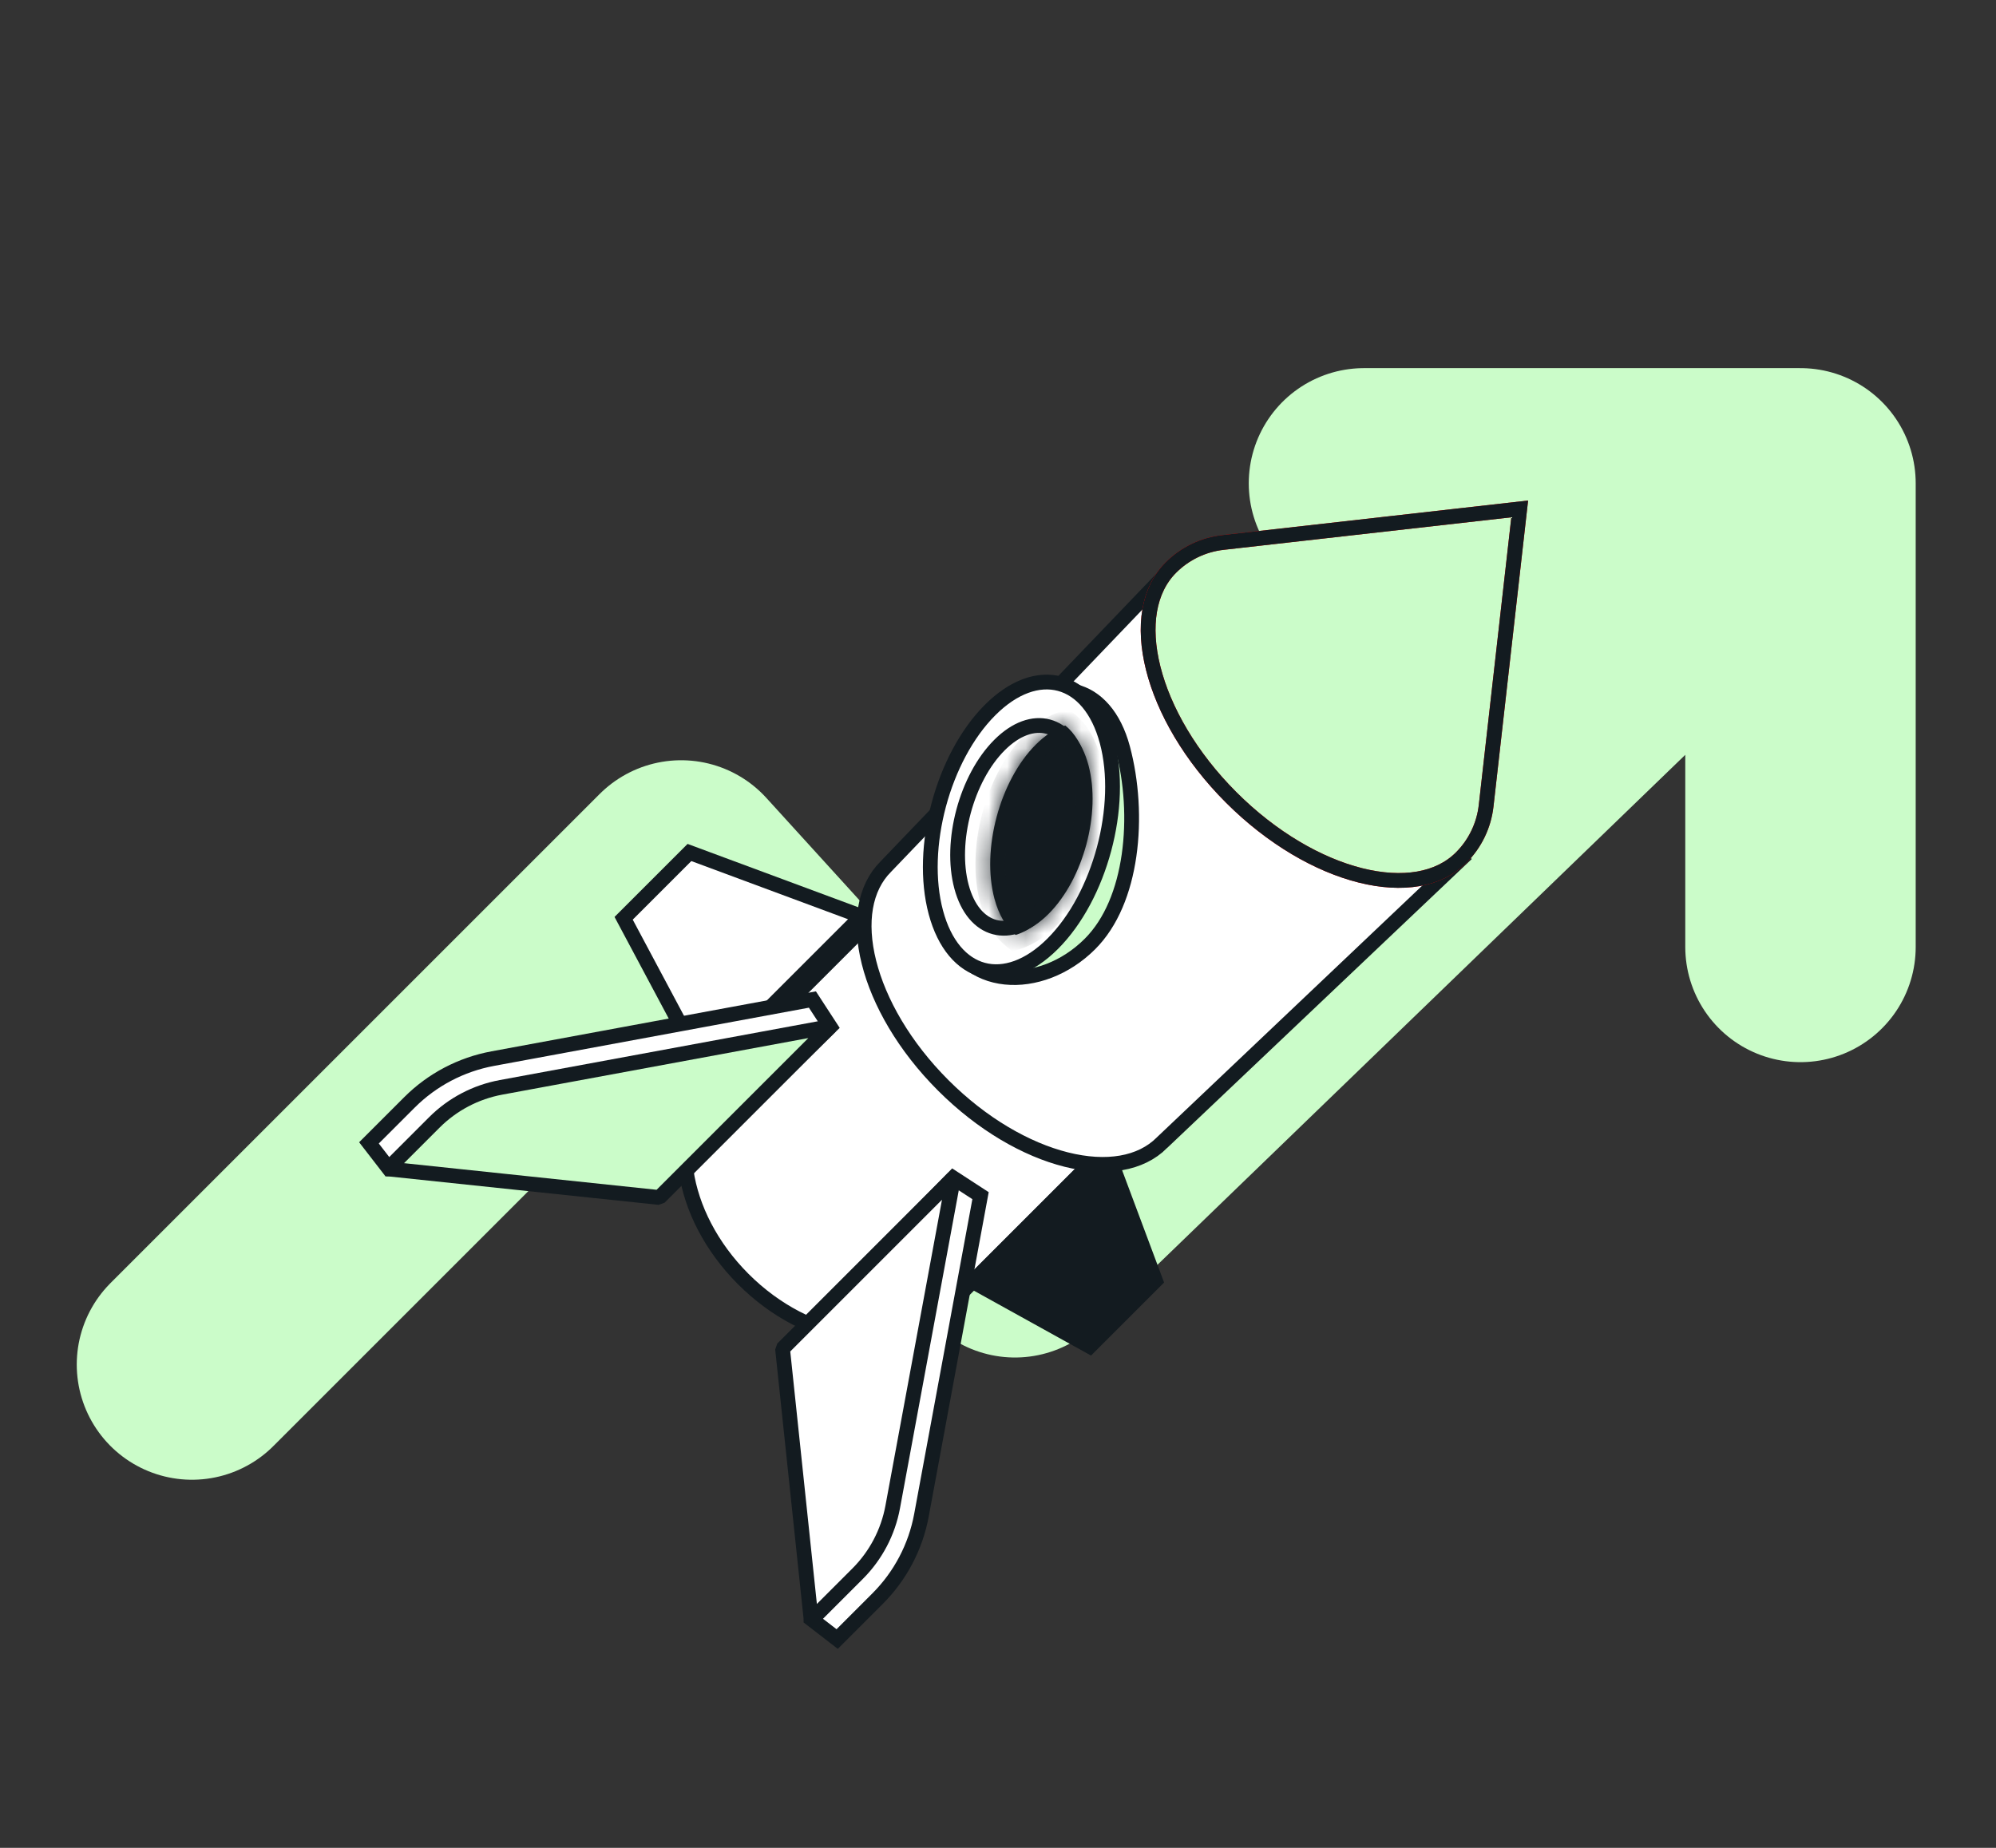 <svg width="108" height="100" viewBox="0 0 108 100" fill="none" xmlns="http://www.w3.org/2000/svg">
<rect x="0" y="0" width="108" height="100" fill="#333333" stroke="none"/>
<path d="M10.387 73.845L36.855 47.376L54.917 67.23L97.421 26.156M97.421 26.156H73.802M97.421 26.156V51.246" stroke="#CBFCC9" stroke-width="12.468" stroke-linecap="round" stroke-linejoin="round"/>
<path d="M38.542 58.364C37.306 59.6 36.838 61.414 37.128 63.388C37.418 65.362 38.466 67.469 40.22 69.223C41.975 70.978 44.081 72.026 46.056 72.316C48.03 72.606 49.844 72.137 51.08 70.901L60.603 61.377L48.066 48.84L38.542 58.364Z" fill="white" stroke="#131B20" stroke-width="0.8"/>
<path d="M58.965 72.863L62.522 69.305L59.848 62.151L52.64 69.359L58.965 72.863Z" fill="#131B20" stroke="#131B20" stroke-width="0.8"/>
<path d="M33.744 49.695L37.305 46.134L46.61 49.588L38.181 58.017L33.744 49.695Z" fill="white" stroke="#131B20" stroke-width="0.8"/>
<path d="M47.932 46.896L47.932 46.896L47.926 46.902C46.782 48.046 46.473 49.906 47.018 52.078C47.56 54.24 48.936 56.636 51.035 58.735C53.133 60.834 55.53 62.21 57.692 62.752C59.864 63.297 61.724 62.988 62.868 61.844L62.868 61.843L62.875 61.836L79.062 46.479L63.368 30.786L47.932 46.896Z" fill="white" stroke="#131B20" stroke-width="0.8"/>
<path d="M54.256 38.958C51.598 41.616 50.221 46.598 51.153 50.078C51.607 51.772 52.864 52.72 54.396 52.88C55.925 53.04 57.654 52.406 58.976 51.085C60.136 49.925 60.815 48.204 61.09 46.294C61.367 44.371 61.228 42.279 60.747 40.484C59.815 37.004 56.914 36.299 54.256 38.958Z" fill="#CBFCC9" stroke="#131B20" stroke-width="0.8"/>
<path d="M53.573 38.424C51.017 40.98 49.703 45.884 50.638 49.377C51.574 52.869 54.405 53.628 56.962 51.071C59.519 48.514 60.833 43.611 59.897 40.118C58.961 36.626 56.13 35.867 53.573 38.424Z" fill="white" stroke="#131B20" stroke-width="0.8"/>
<path d="M54.08 40.321C52.291 42.111 51.371 45.544 52.026 47.989C52.681 50.433 54.663 50.965 56.453 49.175C58.242 47.385 59.162 43.952 58.507 41.507C57.852 39.062 55.87 38.531 54.08 40.321Z" fill="white" stroke="#131B20" stroke-width="0.8"/>
<mask id="path-9-inside-1_1590_3791" fill="white">
<path fill-rule="evenodd" clip-rule="evenodd" d="M53.808 48.635C53.096 45.977 54.096 42.244 56.042 40.298C56.571 39.769 57.115 39.427 57.641 39.262C58.146 39.668 58.55 40.328 58.79 41.224C59.502 43.882 58.502 47.614 56.556 49.56C56.028 50.089 55.483 50.432 54.957 50.597C54.452 50.191 54.048 49.531 53.808 48.635Z"/>
</mask>
<path fill-rule="evenodd" clip-rule="evenodd" d="M53.808 48.635C53.096 45.977 54.096 42.244 56.042 40.298C56.571 39.769 57.115 39.427 57.641 39.262C58.146 39.668 58.55 40.328 58.79 41.224C59.502 43.882 58.502 47.614 56.556 49.56C56.028 50.089 55.483 50.432 54.957 50.597C54.452 50.191 54.048 49.531 53.808 48.635Z" fill="#131B20"/>
<path d="M53.808 48.635L53.035 48.842L53.808 48.635ZM57.641 39.262L57.402 38.498L57.81 38.371L58.143 38.639L57.641 39.262ZM58.79 41.224L58.017 41.431L58.79 41.224ZM54.957 50.597L55.196 51.36L54.788 51.488L54.455 51.22L54.957 50.597ZM56.607 40.864C55.757 41.714 55.078 42.998 54.701 44.407C54.323 45.816 54.269 47.266 54.581 48.428L53.035 48.842C52.634 47.345 52.724 45.601 53.155 43.992C53.586 42.384 54.38 40.828 55.476 39.733L56.607 40.864ZM57.881 40.025C57.504 40.143 57.067 40.404 56.607 40.864L55.476 39.733C56.074 39.135 56.726 38.711 57.402 38.498L57.881 40.025ZM58.017 41.431C57.808 40.65 57.477 40.157 57.14 39.885L58.143 38.639C58.815 39.179 59.292 40.006 59.563 41.017L58.017 41.431ZM55.991 48.995C56.841 48.144 57.52 46.861 57.897 45.452C58.275 44.043 58.329 42.592 58.017 41.431L59.563 41.017C59.964 42.513 59.874 44.258 59.443 45.866C59.012 47.474 58.218 49.03 57.122 50.126L55.991 48.995ZM54.717 49.833C55.094 49.715 55.531 49.454 55.991 48.995L57.122 50.126C56.524 50.724 55.872 51.148 55.196 51.36L54.717 49.833ZM54.581 48.428C54.79 49.209 55.121 49.702 55.458 49.974L54.455 51.22C53.783 50.679 53.306 49.853 53.035 48.842L54.581 48.428Z" fill="#131B20" mask="url(#path-9-inside-1_1590_3791)"/>
<path d="M47.486 86.511C48.715 85.283 49.542 83.71 49.858 82.001L53.055 64.706L51.577 63.744L43.226 72.31L43.8 73.961L44.574 81.306L43.898 87.619L45.298 88.7L47.486 86.511Z" fill="white" stroke="#131B20" stroke-width="0.8"/>
<path d="M46.406 85.161C47.389 84.178 48.05 82.92 48.303 81.553L51.597 63.733L42.342 72.989L43.89 87.677L46.406 85.161Z" fill="white" stroke="#131B20" stroke-width="0.8" stroke-linejoin="bevel"/>
<path d="M22.153 59.66C23.381 58.431 24.954 57.605 26.663 57.289L43.958 54.091L44.92 55.569L36.354 63.92L34.703 63.346L27.358 62.573L21.045 63.248L19.964 61.849L22.153 59.66Z" fill="white" stroke="#131B20" stroke-width="0.8"/>
<path d="M23.502 60.741C24.485 59.758 25.743 59.097 27.11 58.844L44.93 55.55L35.675 64.805L20.986 63.257L23.502 60.741Z" fill="#CBFCC9" stroke="#131B20" stroke-width="0.8" stroke-linejoin="bevel"/>
<path d="M63.356 30.711C62.149 31.918 61.825 33.878 62.397 36.16C62.967 38.432 64.413 40.95 66.617 43.153C68.821 45.357 71.338 46.803 73.611 47.373C75.892 47.945 77.852 47.622 79.059 46.414C79.815 45.659 80.292 44.669 80.412 43.606L82.229 27.541L66.164 29.358C65.102 29.478 64.112 29.955 63.356 30.711Z" fill="#CBFCC9"/>
<path d="M63.356 30.711C62.149 31.918 61.825 33.878 62.397 36.16C62.967 38.432 64.413 40.95 66.617 43.153C68.821 45.357 71.338 46.803 73.611 47.373C75.892 47.945 77.852 47.622 79.059 46.414C79.815 45.659 80.292 44.669 80.412 43.606L82.229 27.541L66.164 29.358C65.102 29.478 64.112 29.955 63.356 30.711Z" stroke="#FF0000" stroke-width="0.8"/>
<path d="M63.356 30.711C62.149 31.918 61.825 33.878 62.397 36.16C62.967 38.432 64.413 40.95 66.617 43.153C68.821 45.357 71.338 46.803 73.611 47.373C75.892 47.945 77.852 47.622 79.059 46.414C79.815 45.659 80.292 44.669 80.412 43.606L82.229 27.541L66.164 29.358C65.102 29.478 64.112 29.955 63.356 30.711Z" stroke="#131B20" stroke-width="0.8"/>
</svg>
